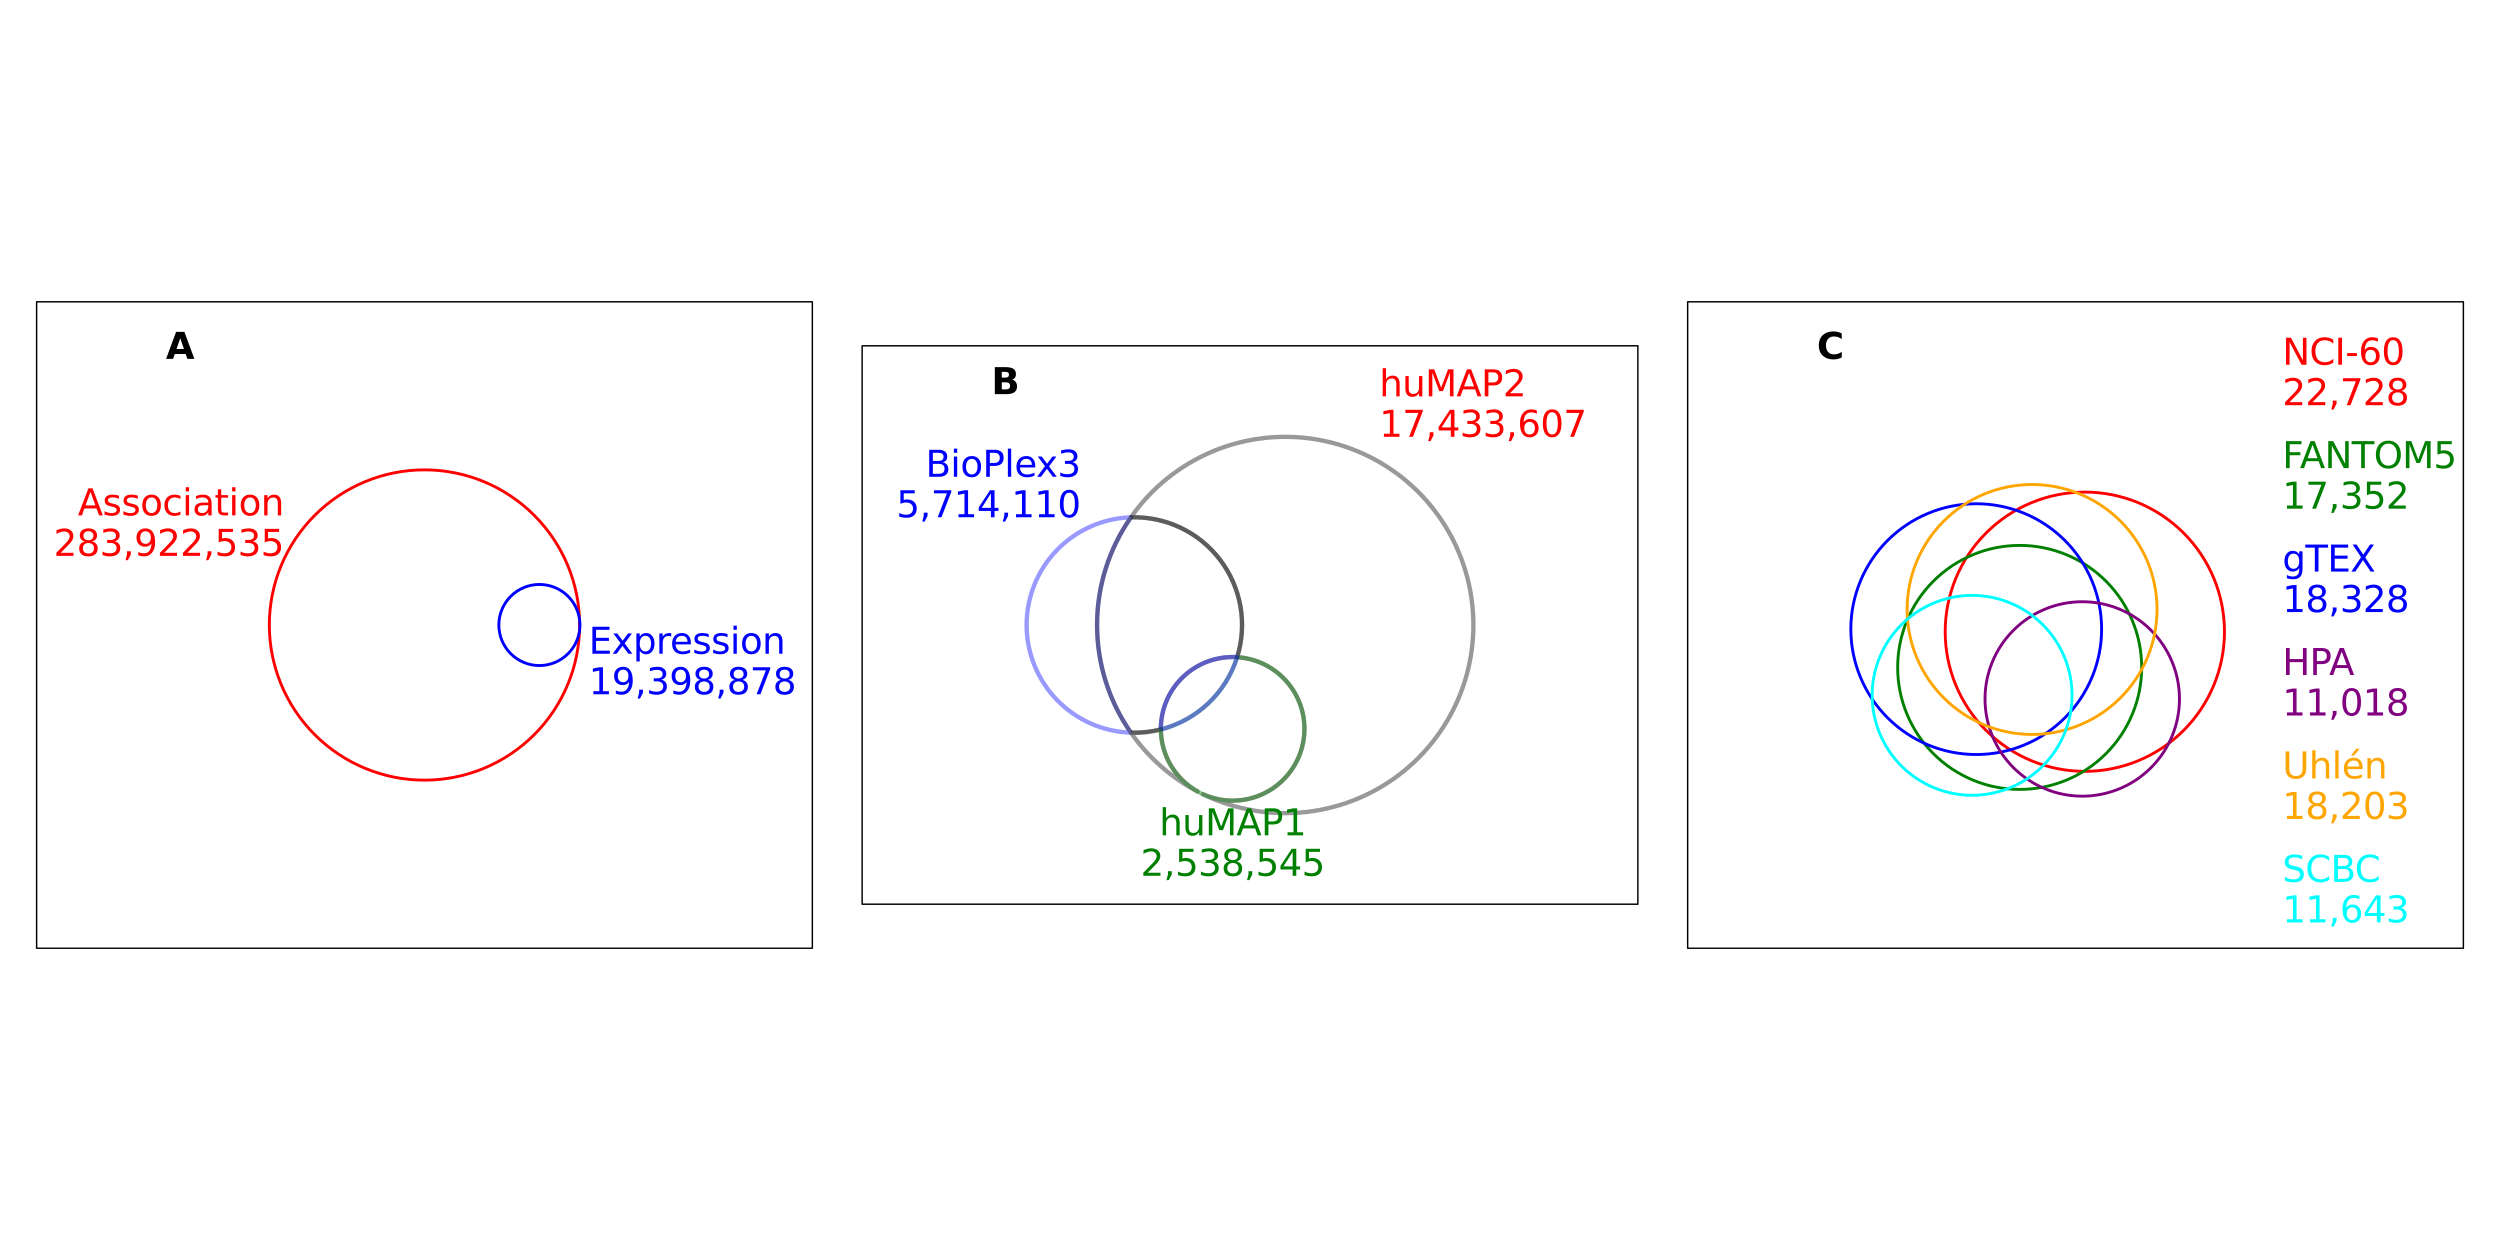 <?xml version="1.0" encoding="utf-8" standalone="no"?>
<!DOCTYPE svg PUBLIC "-//W3C//DTD SVG 1.1//EN"
  "http://www.w3.org/Graphics/SVG/1.1/DTD/svg11.dtd">
<svg xmlns:xlink="http://www.w3.org/1999/xlink" width="1728pt" height="864pt" viewBox="0 0 1728 864" xmlns="http://www.w3.org/2000/svg" version="1.1">
 <defs>
  <style type="text/css">*{stroke-linejoin: round; stroke-linecap: butt}</style>
 </defs>
 <g id="figure_1">
  <g id="patch_1">
   <path d="M 0 864 
L 1728 864 
L 1728 0 
L 0 0 
z
" style="fill: #ffffff"/>
  </g>
  <g id="axes_1">
   <g id="patch_2">
    <path d="M 293.4 539.238 
C 321.84 539.238 349.119 527.938 369.228 507.828 
C 389.338 487.719 400.638 460.44 400.638 432 
C 400.638 403.56 389.338 376.281 369.228 356.172 
C 349.119 336.062 321.84 324.762 293.4 324.762 
C 264.96 324.762 237.681 336.062 217.572 356.172 
C 197.462 376.281 186.162 403.56 186.162 432 
C 186.162 460.44 197.462 487.719 217.572 507.828 
C 237.681 527.938 264.96 539.238 293.4 539.238 
L 293.4 539.238 
z
" clip-path="url(#p2fda852c69)" style="fill: none; stroke: #ff0000; stroke-width: 2; stroke-linejoin: miter"/>
   </g>
   <g id="patch_3">
    <path d="M 372.839 460.031 
C 380.273 460.031 387.404 457.077 392.66 451.821 
C 397.917 446.564 400.87 439.434 400.87 432 
C 400.87 424.566 397.917 417.436 392.66 412.179 
C 387.404 406.923 380.273 403.969 372.839 403.969 
C 365.406 403.969 358.275 406.923 353.019 412.179 
C 347.762 417.436 344.809 424.566 344.809 432 
C 344.809 439.434 347.762 446.564 353.019 451.821 
C 358.275 457.077 365.406 460.031 372.839 460.031 
L 372.839 460.031 
z
" clip-path="url(#p2fda852c69)" style="fill: none; stroke: #0000ff; stroke-width: 2; stroke-linejoin: miter"/>
   </g>
   <g id="patch_4">
    <path d="M 25.306 655.412 
L 561.494 655.412 
L 561.494 208.588 
L 25.306 208.588 
L 25.306 655.412 
z
" style="fill: none; stroke: #000000; stroke-linejoin: miter"/>
   </g>
   <g id="text_1">
    <!-- Association -->
    <g style="fill: #ff0000" transform="translate(53.78 356.222) scale(0.25 -0.25)">
     <defs>
      <path id="DejaVuSans-41" d="M 2188 4044 
L 1331 1722 
L 3047 1722 
L 2188 4044 
z
M 1831 4666 
L 2547 4666 
L 4325 0 
L 3669 0 
L 3244 1197 
L 1141 1197 
L 716 0 
L 50 0 
L 1831 4666 
z
" transform="scale(0.016)"/>
      <path id="DejaVuSans-73" d="M 2834 3397 
L 2834 2853 
Q 2591 2978 2328 3040 
Q 2066 3103 1784 3103 
Q 1356 3103 1142 2972 
Q 928 2841 928 2578 
Q 928 2378 1081 2264 
Q 1234 2150 1697 2047 
L 1894 2003 
Q 2506 1872 2764 1633 
Q 3022 1394 3022 966 
Q 3022 478 2636 193 
Q 2250 -91 1575 -91 
Q 1294 -91 989 -36 
Q 684 19 347 128 
L 347 722 
Q 666 556 975 473 
Q 1284 391 1588 391 
Q 1994 391 2212 530 
Q 2431 669 2431 922 
Q 2431 1156 2273 1281 
Q 2116 1406 1581 1522 
L 1381 1569 
Q 847 1681 609 1914 
Q 372 2147 372 2553 
Q 372 3047 722 3315 
Q 1072 3584 1716 3584 
Q 2034 3584 2315 3537 
Q 2597 3491 2834 3397 
z
" transform="scale(0.016)"/>
      <path id="DejaVuSans-6f" d="M 1959 3097 
Q 1497 3097 1228 2736 
Q 959 2375 959 1747 
Q 959 1119 1226 758 
Q 1494 397 1959 397 
Q 2419 397 2687 759 
Q 2956 1122 2956 1747 
Q 2956 2369 2687 2733 
Q 2419 3097 1959 3097 
z
M 1959 3584 
Q 2709 3584 3137 3096 
Q 3566 2609 3566 1747 
Q 3566 888 3137 398 
Q 2709 -91 1959 -91 
Q 1206 -91 779 398 
Q 353 888 353 1747 
Q 353 2609 779 3096 
Q 1206 3584 1959 3584 
z
" transform="scale(0.016)"/>
      <path id="DejaVuSans-63" d="M 3122 3366 
L 3122 2828 
Q 2878 2963 2633 3030 
Q 2388 3097 2138 3097 
Q 1578 3097 1268 2742 
Q 959 2388 959 1747 
Q 959 1106 1268 751 
Q 1578 397 2138 397 
Q 2388 397 2633 464 
Q 2878 531 3122 666 
L 3122 134 
Q 2881 22 2623 -34 
Q 2366 -91 2075 -91 
Q 1284 -91 818 406 
Q 353 903 353 1747 
Q 353 2603 823 3093 
Q 1294 3584 2113 3584 
Q 2378 3584 2631 3529 
Q 2884 3475 3122 3366 
z
" transform="scale(0.016)"/>
      <path id="DejaVuSans-69" d="M 603 3500 
L 1178 3500 
L 1178 0 
L 603 0 
L 603 3500 
z
M 603 4863 
L 1178 4863 
L 1178 4134 
L 603 4134 
L 603 4863 
z
" transform="scale(0.016)"/>
      <path id="DejaVuSans-61" d="M 2194 1759 
Q 1497 1759 1228 1600 
Q 959 1441 959 1056 
Q 959 750 1161 570 
Q 1363 391 1709 391 
Q 2188 391 2477 730 
Q 2766 1069 2766 1631 
L 2766 1759 
L 2194 1759 
z
M 3341 1997 
L 3341 0 
L 2766 0 
L 2766 531 
Q 2569 213 2275 61 
Q 1981 -91 1556 -91 
Q 1019 -91 701 211 
Q 384 513 384 1019 
Q 384 1609 779 1909 
Q 1175 2209 1959 2209 
L 2766 2209 
L 2766 2266 
Q 2766 2663 2505 2880 
Q 2244 3097 1772 3097 
Q 1472 3097 1187 3025 
Q 903 2953 641 2809 
L 641 3341 
Q 956 3463 1253 3523 
Q 1550 3584 1831 3584 
Q 2591 3584 2966 3190 
Q 3341 2797 3341 1997 
z
" transform="scale(0.016)"/>
      <path id="DejaVuSans-74" d="M 1172 4494 
L 1172 3500 
L 2356 3500 
L 2356 3053 
L 1172 3053 
L 1172 1153 
Q 1172 725 1289 603 
Q 1406 481 1766 481 
L 2356 481 
L 2356 0 
L 1766 0 
Q 1100 0 847 248 
Q 594 497 594 1153 
L 594 3053 
L 172 3053 
L 172 3500 
L 594 3500 
L 594 4494 
L 1172 4494 
z
" transform="scale(0.016)"/>
      <path id="DejaVuSans-6e" d="M 3513 2113 
L 3513 0 
L 2938 0 
L 2938 2094 
Q 2938 2591 2744 2837 
Q 2550 3084 2163 3084 
Q 1697 3084 1428 2787 
Q 1159 2491 1159 1978 
L 1159 0 
L 581 0 
L 581 3500 
L 1159 3500 
L 1159 2956 
Q 1366 3272 1645 3428 
Q 1925 3584 2291 3584 
Q 2894 3584 3203 3211 
Q 3513 2838 3513 2113 
z
" transform="scale(0.016)"/>
     </defs>
     <use xlink:href="#DejaVuSans-41"/>
     <use xlink:href="#DejaVuSans-73" x="68.408"/>
     <use xlink:href="#DejaVuSans-73" x="120.508"/>
     <use xlink:href="#DejaVuSans-6f" x="172.607"/>
     <use xlink:href="#DejaVuSans-63" x="233.789"/>
     <use xlink:href="#DejaVuSans-69" x="288.77"/>
     <use xlink:href="#DejaVuSans-61" x="316.553"/>
     <use xlink:href="#DejaVuSans-74" x="377.832"/>
     <use xlink:href="#DejaVuSans-69" x="417.041"/>
     <use xlink:href="#DejaVuSans-6f" x="444.824"/>
     <use xlink:href="#DejaVuSans-6e" x="506.006"/>
    </g>
    <!-- 283,922,535 -->
    <g style="fill: #ff0000" transform="translate(37.077 384.216) scale(0.25 -0.25)">
     <defs>
      <path id="DejaVuSans-32" d="M 1228 531 
L 3431 531 
L 3431 0 
L 469 0 
L 469 531 
Q 828 903 1448 1529 
Q 2069 2156 2228 2338 
Q 2531 2678 2651 2914 
Q 2772 3150 2772 3378 
Q 2772 3750 2511 3984 
Q 2250 4219 1831 4219 
Q 1534 4219 1204 4116 
Q 875 4013 500 3803 
L 500 4441 
Q 881 4594 1212 4672 
Q 1544 4750 1819 4750 
Q 2544 4750 2975 4387 
Q 3406 4025 3406 3419 
Q 3406 3131 3298 2873 
Q 3191 2616 2906 2266 
Q 2828 2175 2409 1742 
Q 1991 1309 1228 531 
z
" transform="scale(0.016)"/>
      <path id="DejaVuSans-38" d="M 2034 2216 
Q 1584 2216 1326 1975 
Q 1069 1734 1069 1313 
Q 1069 891 1326 650 
Q 1584 409 2034 409 
Q 2484 409 2743 651 
Q 3003 894 3003 1313 
Q 3003 1734 2745 1975 
Q 2488 2216 2034 2216 
z
M 1403 2484 
Q 997 2584 770 2862 
Q 544 3141 544 3541 
Q 544 4100 942 4425 
Q 1341 4750 2034 4750 
Q 2731 4750 3128 4425 
Q 3525 4100 3525 3541 
Q 3525 3141 3298 2862 
Q 3072 2584 2669 2484 
Q 3125 2378 3379 2068 
Q 3634 1759 3634 1313 
Q 3634 634 3220 271 
Q 2806 -91 2034 -91 
Q 1263 -91 848 271 
Q 434 634 434 1313 
Q 434 1759 690 2068 
Q 947 2378 1403 2484 
z
M 1172 3481 
Q 1172 3119 1398 2916 
Q 1625 2713 2034 2713 
Q 2441 2713 2670 2916 
Q 2900 3119 2900 3481 
Q 2900 3844 2670 4047 
Q 2441 4250 2034 4250 
Q 1625 4250 1398 4047 
Q 1172 3844 1172 3481 
z
" transform="scale(0.016)"/>
      <path id="DejaVuSans-33" d="M 2597 2516 
Q 3050 2419 3304 2112 
Q 3559 1806 3559 1356 
Q 3559 666 3084 287 
Q 2609 -91 1734 -91 
Q 1441 -91 1130 -33 
Q 819 25 488 141 
L 488 750 
Q 750 597 1062 519 
Q 1375 441 1716 441 
Q 2309 441 2620 675 
Q 2931 909 2931 1356 
Q 2931 1769 2642 2001 
Q 2353 2234 1838 2234 
L 1294 2234 
L 1294 2753 
L 1863 2753 
Q 2328 2753 2575 2939 
Q 2822 3125 2822 3475 
Q 2822 3834 2567 4026 
Q 2313 4219 1838 4219 
Q 1578 4219 1281 4162 
Q 984 4106 628 3988 
L 628 4550 
Q 988 4650 1302 4700 
Q 1616 4750 1894 4750 
Q 2613 4750 3031 4423 
Q 3450 4097 3450 3541 
Q 3450 3153 3228 2886 
Q 3006 2619 2597 2516 
z
" transform="scale(0.016)"/>
      <path id="DejaVuSans-2c" d="M 750 794 
L 1409 794 
L 1409 256 
L 897 -744 
L 494 -744 
L 750 256 
L 750 794 
z
" transform="scale(0.016)"/>
      <path id="DejaVuSans-39" d="M 703 97 
L 703 672 
Q 941 559 1184 500 
Q 1428 441 1663 441 
Q 2288 441 2617 861 
Q 2947 1281 2994 2138 
Q 2813 1869 2534 1725 
Q 2256 1581 1919 1581 
Q 1219 1581 811 2004 
Q 403 2428 403 3163 
Q 403 3881 828 4315 
Q 1253 4750 1959 4750 
Q 2769 4750 3195 4129 
Q 3622 3509 3622 2328 
Q 3622 1225 3098 567 
Q 2575 -91 1691 -91 
Q 1453 -91 1209 -44 
Q 966 3 703 97 
z
M 1959 2075 
Q 2384 2075 2632 2365 
Q 2881 2656 2881 3163 
Q 2881 3666 2632 3958 
Q 2384 4250 1959 4250 
Q 1534 4250 1286 3958 
Q 1038 3666 1038 3163 
Q 1038 2656 1286 2365 
Q 1534 2075 1959 2075 
z
" transform="scale(0.016)"/>
      <path id="DejaVuSans-35" d="M 691 4666 
L 3169 4666 
L 3169 4134 
L 1269 4134 
L 1269 2991 
Q 1406 3038 1543 3061 
Q 1681 3084 1819 3084 
Q 2600 3084 3056 2656 
Q 3513 2228 3513 1497 
Q 3513 744 3044 326 
Q 2575 -91 1722 -91 
Q 1428 -91 1123 -41 
Q 819 9 494 109 
L 494 744 
Q 775 591 1075 516 
Q 1375 441 1709 441 
Q 2250 441 2565 725 
Q 2881 1009 2881 1497 
Q 2881 1984 2565 2268 
Q 2250 2553 1709 2553 
Q 1456 2553 1204 2497 
Q 953 2441 691 2322 
L 691 4666 
z
" transform="scale(0.016)"/>
     </defs>
     <use xlink:href="#DejaVuSans-32"/>
     <use xlink:href="#DejaVuSans-38" x="63.623"/>
     <use xlink:href="#DejaVuSans-33" x="127.246"/>
     <use xlink:href="#DejaVuSans-2c" x="190.869"/>
     <use xlink:href="#DejaVuSans-39" x="222.656"/>
     <use xlink:href="#DejaVuSans-32" x="286.279"/>
     <use xlink:href="#DejaVuSans-32" x="349.902"/>
     <use xlink:href="#DejaVuSans-2c" x="413.525"/>
     <use xlink:href="#DejaVuSans-35" x="445.312"/>
     <use xlink:href="#DejaVuSans-33" x="508.936"/>
     <use xlink:href="#DejaVuSans-35" x="572.559"/>
    </g>
   </g>
   <g id="text_2">
    <!-- Expression -->
    <g style="fill: #0000ff" transform="translate(406.958 451.871) scale(0.25 -0.25)">
     <defs>
      <path id="DejaVuSans-45" d="M 628 4666 
L 3578 4666 
L 3578 4134 
L 1259 4134 
L 1259 2753 
L 3481 2753 
L 3481 2222 
L 1259 2222 
L 1259 531 
L 3634 531 
L 3634 0 
L 628 0 
L 628 4666 
z
" transform="scale(0.016)"/>
      <path id="DejaVuSans-78" d="M 3513 3500 
L 2247 1797 
L 3578 0 
L 2900 0 
L 1881 1375 
L 863 0 
L 184 0 
L 1544 1831 
L 300 3500 
L 978 3500 
L 1906 2253 
L 2834 3500 
L 3513 3500 
z
" transform="scale(0.016)"/>
      <path id="DejaVuSans-70" d="M 1159 525 
L 1159 -1331 
L 581 -1331 
L 581 3500 
L 1159 3500 
L 1159 2969 
Q 1341 3281 1617 3432 
Q 1894 3584 2278 3584 
Q 2916 3584 3314 3078 
Q 3713 2572 3713 1747 
Q 3713 922 3314 415 
Q 2916 -91 2278 -91 
Q 1894 -91 1617 61 
Q 1341 213 1159 525 
z
M 3116 1747 
Q 3116 2381 2855 2742 
Q 2594 3103 2138 3103 
Q 1681 3103 1420 2742 
Q 1159 2381 1159 1747 
Q 1159 1113 1420 752 
Q 1681 391 2138 391 
Q 2594 391 2855 752 
Q 3116 1113 3116 1747 
z
" transform="scale(0.016)"/>
      <path id="DejaVuSans-72" d="M 2631 2963 
Q 2534 3019 2420 3045 
Q 2306 3072 2169 3072 
Q 1681 3072 1420 2755 
Q 1159 2438 1159 1844 
L 1159 0 
L 581 0 
L 581 3500 
L 1159 3500 
L 1159 2956 
Q 1341 3275 1631 3429 
Q 1922 3584 2338 3584 
Q 2397 3584 2469 3576 
Q 2541 3569 2628 3553 
L 2631 2963 
z
" transform="scale(0.016)"/>
      <path id="DejaVuSans-65" d="M 3597 1894 
L 3597 1613 
L 953 1613 
Q 991 1019 1311 708 
Q 1631 397 2203 397 
Q 2534 397 2845 478 
Q 3156 559 3463 722 
L 3463 178 
Q 3153 47 2828 -22 
Q 2503 -91 2169 -91 
Q 1331 -91 842 396 
Q 353 884 353 1716 
Q 353 2575 817 3079 
Q 1281 3584 2069 3584 
Q 2775 3584 3186 3129 
Q 3597 2675 3597 1894 
z
M 3022 2063 
Q 3016 2534 2758 2815 
Q 2500 3097 2075 3097 
Q 1594 3097 1305 2825 
Q 1016 2553 972 2059 
L 3022 2063 
z
" transform="scale(0.016)"/>
     </defs>
     <use xlink:href="#DejaVuSans-45"/>
     <use xlink:href="#DejaVuSans-78" x="63.184"/>
     <use xlink:href="#DejaVuSans-70" x="122.363"/>
     <use xlink:href="#DejaVuSans-72" x="185.84"/>
     <use xlink:href="#DejaVuSans-65" x="224.703"/>
     <use xlink:href="#DejaVuSans-73" x="286.227"/>
     <use xlink:href="#DejaVuSans-73" x="338.326"/>
     <use xlink:href="#DejaVuSans-69" x="390.426"/>
     <use xlink:href="#DejaVuSans-6f" x="418.209"/>
     <use xlink:href="#DejaVuSans-6e" x="479.391"/>
    </g>
    <!-- 19,398,878 -->
    <g style="fill: #0000ff" transform="translate(406.958 479.866) scale(0.25 -0.25)">
     <defs>
      <path id="DejaVuSans-31" d="M 794 531 
L 1825 531 
L 1825 4091 
L 703 3866 
L 703 4441 
L 1819 4666 
L 2450 4666 
L 2450 531 
L 3481 531 
L 3481 0 
L 794 0 
L 794 531 
z
" transform="scale(0.016)"/>
      <path id="DejaVuSans-37" d="M 525 4666 
L 3525 4666 
L 3525 4397 
L 1831 0 
L 1172 0 
L 2766 4134 
L 525 4134 
L 525 4666 
z
" transform="scale(0.016)"/>
     </defs>
     <use xlink:href="#DejaVuSans-31"/>
     <use xlink:href="#DejaVuSans-39" x="63.623"/>
     <use xlink:href="#DejaVuSans-2c" x="127.246"/>
     <use xlink:href="#DejaVuSans-33" x="159.033"/>
     <use xlink:href="#DejaVuSans-39" x="222.656"/>
     <use xlink:href="#DejaVuSans-38" x="286.279"/>
     <use xlink:href="#DejaVuSans-2c" x="349.902"/>
     <use xlink:href="#DejaVuSans-38" x="381.689"/>
     <use xlink:href="#DejaVuSans-37" x="445.312"/>
     <use xlink:href="#DejaVuSans-38" x="508.936"/>
    </g>
   </g>
   <g id="text_3">
    <!-- A -->
    <g transform="translate(114.671 248.071) scale(0.25 -0.25)">
     <defs>
      <path id="DejaVuSans-Bold-41" d="M 3419 850 
L 1538 850 
L 1241 0 
L 31 0 
L 1759 4666 
L 3194 4666 
L 4922 0 
L 3713 0 
L 3419 850 
z
M 1838 1716 
L 3116 1716 
L 2478 3572 
L 1838 1716 
z
" transform="scale(0.016)"/>
     </defs>
     <use xlink:href="#DejaVuSans-Bold-41"/>
    </g>
   </g>
  </g>
  <g id="axes_2">
   <g id="patch_5">
    <path d="M 781.689 506.423 
C 766.46 484.597 758.291 458.614 758.291 432 
C 758.291 405.386 766.46 379.403 781.689 357.577 
C 762.366 358.189 744.021 366.304 730.569 380.189 
C 717.117 394.075 709.588 412.667 709.588 432 
C 709.588 451.333 717.117 469.925 730.569 483.811 
C 744.021 497.696 762.366 505.811 781.689 506.423 
" clip-path="url(#p80060713fc)" style="fill: none; opacity: 0.4; stroke: #0000ff; stroke-width: 3; stroke-linejoin: miter"/>
   </g>
   <g id="patch_6">
    <path d="M 781.689 357.577 
C 793.564 357.2 805.359 359.672 816.085 364.784 
C 826.81 369.896 836.158 377.501 843.345 386.963 
C 850.531 396.425 855.35 407.47 857.396 419.174 
C 859.443 430.878 858.658 442.904 855.109 454.243 
C 862.378 454.699 869.458 456.749 875.846 460.248 
C 882.233 463.747 887.773 468.609 892.07 474.489 
C 896.368 480.369 899.319 487.124 900.714 494.272 
C 902.108 501.42 901.912 508.788 900.14 515.853 
C 898.368 522.917 895.062 529.505 890.458 535.148 
C 885.854 540.791 880.064 545.353 873.5 548.508 
C 866.936 551.662 859.757 553.334 852.474 553.403 
C 845.191 553.472 837.982 551.938 831.359 548.908 
C 853.705 559.802 878.712 564.064 903.405 561.186 
C 928.098 558.309 951.455 548.412 970.698 532.672 
C 989.94 516.933 1004.272 496.001 1011.988 472.369 
C 1019.705 448.737 1020.486 423.381 1014.239 399.319 
C 1007.993 375.257 994.976 353.483 976.739 336.589 
C 958.503 319.694 935.799 308.377 911.33 303.985 
C 886.861 299.593 861.639 302.307 838.665 311.804 
C 815.691 321.302 795.914 337.189 781.689 357.577 
M 781.689 506.423 
C 787.62 514.924 794.546 522.685 802.32 529.542 
C 810.094 536.398 818.66 542.301 827.835 547.124 
C 820.174 542.853 813.781 536.627 809.309 529.082 
C 804.837 521.538 802.443 512.941 802.374 504.17 
C 799 505.027 795.57 505.646 792.11 506.023 
C 788.65 506.4 785.168 506.533 781.689 506.423 
" clip-path="url(#p80060713fc)" style="fill: none; opacity: 0.4; stroke: #000000; stroke-width: 3; stroke-linejoin: miter"/>
   </g>
   <g id="patch_7">
    <path d="M 781.689 506.423 
C 785.168 506.533 788.65 506.4 792.11 506.023 
C 795.57 505.646 799 505.027 802.374 504.17 
C 802.319 497.358 803.668 490.607 806.336 484.339 
C 809.004 478.071 812.934 472.419 817.881 467.735 
C 822.828 463.052 828.687 459.436 835.091 457.115 
C 841.496 454.794 848.31 453.816 855.109 454.243 
C 858.658 442.904 859.443 430.878 857.396 419.174 
C 855.35 407.47 850.531 396.425 843.345 386.963 
C 836.158 377.501 826.81 369.896 816.085 364.784 
C 805.359 359.672 793.564 357.2 781.689 357.577 
C 766.46 379.403 758.291 405.386 758.291 432 
C 758.291 458.614 766.46 484.597 781.689 506.423 
" clip-path="url(#p80060713fc)" style="fill: none; opacity: 0.4; stroke: #000000; stroke-width: 3; stroke-linejoin: miter"/>
   </g>
   <g id="patch_8">
    <path d="M 855.109 454.243 
C 851.312 466.374 844.471 477.332 835.241 486.071 
C 826.01 494.811 814.694 501.042 802.374 504.17 
C 802.443 512.941 804.837 521.538 809.309 529.082 
C 813.781 536.627 820.174 542.853 827.835 547.124 
C 828.418 547.43 829.003 547.732 829.59 548.03 
C 830.177 548.327 830.767 548.62 831.359 548.908 
C 837.982 551.938 845.191 553.472 852.474 553.403 
C 859.757 553.334 866.936 551.662 873.5 548.508 
C 880.064 545.353 885.854 540.791 890.458 535.148 
C 895.062 529.505 898.368 522.917 900.14 515.853 
C 901.912 508.788 902.108 501.42 900.714 494.272 
C 899.319 487.124 896.368 480.369 892.07 474.489 
C 887.773 468.609 882.233 463.747 875.846 460.248 
C 869.458 456.749 862.378 454.699 855.109 454.243 
" clip-path="url(#p80060713fc)" style="fill: none; opacity: 0.4; stroke: #008000; stroke-width: 3; stroke-linejoin: miter"/>
   </g>
   <g id="patch_9">
    <path d="M 802.374 504.17 
C 814.694 501.042 826.01 494.811 835.241 486.071 
C 844.471 477.332 851.312 466.374 855.109 454.243 
C 848.31 453.816 841.496 454.794 835.091 457.115 
C 828.687 459.436 822.828 463.052 817.881 467.735 
C 812.934 472.419 809.004 478.071 806.336 484.339 
C 803.668 490.607 802.319 497.358 802.374 504.17 
" clip-path="url(#p80060713fc)" style="fill: none; opacity: 0.4; stroke: #0000ff; stroke-width: 3; stroke-linejoin: miter"/>
   </g>
   <g id="patch_10">
    <path d="M 595.906 624.972 
L 1132.094 624.972 
L 1132.094 239.028 
L 595.906 239.028 
L 595.906 624.972 
z
" style="fill: none; stroke: #000000; stroke-linejoin: miter"/>
   </g>
   <g id="text_4">
    <!-- BioPlex3 -->
    <g style="fill: #0000ff" transform="translate(639.756 329.545) scale(0.25 -0.25)">
     <defs>
      <path id="DejaVuSans-42" d="M 1259 2228 
L 1259 519 
L 2272 519 
Q 2781 519 3026 730 
Q 3272 941 3272 1375 
Q 3272 1813 3026 2020 
Q 2781 2228 2272 2228 
L 1259 2228 
z
M 1259 4147 
L 1259 2741 
L 2194 2741 
Q 2656 2741 2882 2914 
Q 3109 3088 3109 3444 
Q 3109 3797 2882 3972 
Q 2656 4147 2194 4147 
L 1259 4147 
z
M 628 4666 
L 2241 4666 
Q 2963 4666 3353 4366 
Q 3744 4066 3744 3513 
Q 3744 3084 3544 2831 
Q 3344 2578 2956 2516 
Q 3422 2416 3680 2098 
Q 3938 1781 3938 1306 
Q 3938 681 3513 340 
Q 3088 0 2303 0 
L 628 0 
L 628 4666 
z
" transform="scale(0.016)"/>
      <path id="DejaVuSans-50" d="M 1259 4147 
L 1259 2394 
L 2053 2394 
Q 2494 2394 2734 2622 
Q 2975 2850 2975 3272 
Q 2975 3691 2734 3919 
Q 2494 4147 2053 4147 
L 1259 4147 
z
M 628 4666 
L 2053 4666 
Q 2838 4666 3239 4311 
Q 3641 3956 3641 3272 
Q 3641 2581 3239 2228 
Q 2838 1875 2053 1875 
L 1259 1875 
L 1259 0 
L 628 0 
L 628 4666 
z
" transform="scale(0.016)"/>
      <path id="DejaVuSans-6c" d="M 603 4863 
L 1178 4863 
L 1178 0 
L 603 0 
L 603 4863 
z
" transform="scale(0.016)"/>
     </defs>
     <use xlink:href="#DejaVuSans-42"/>
     <use xlink:href="#DejaVuSans-69" x="68.604"/>
     <use xlink:href="#DejaVuSans-6f" x="96.387"/>
     <use xlink:href="#DejaVuSans-50" x="157.568"/>
     <use xlink:href="#DejaVuSans-6c" x="217.871"/>
     <use xlink:href="#DejaVuSans-65" x="245.654"/>
     <use xlink:href="#DejaVuSans-78" x="305.428"/>
     <use xlink:href="#DejaVuSans-33" x="364.607"/>
    </g>
    <!-- 5,714,110 -->
    <g style="fill: #0000ff" transform="translate(619.584 357.539) scale(0.25 -0.25)">
     <defs>
      <path id="DejaVuSans-34" d="M 2419 4116 
L 825 1625 
L 2419 1625 
L 2419 4116 
z
M 2253 4666 
L 3047 4666 
L 3047 1625 
L 3713 1625 
L 3713 1100 
L 3047 1100 
L 3047 0 
L 2419 0 
L 2419 1100 
L 313 1100 
L 313 1709 
L 2253 4666 
z
" transform="scale(0.016)"/>
      <path id="DejaVuSans-30" d="M 2034 4250 
Q 1547 4250 1301 3770 
Q 1056 3291 1056 2328 
Q 1056 1369 1301 889 
Q 1547 409 2034 409 
Q 2525 409 2770 889 
Q 3016 1369 3016 2328 
Q 3016 3291 2770 3770 
Q 2525 4250 2034 4250 
z
M 2034 4750 
Q 2819 4750 3233 4129 
Q 3647 3509 3647 2328 
Q 3647 1150 3233 529 
Q 2819 -91 2034 -91 
Q 1250 -91 836 529 
Q 422 1150 422 2328 
Q 422 3509 836 4129 
Q 1250 4750 2034 4750 
z
" transform="scale(0.016)"/>
     </defs>
     <use xlink:href="#DejaVuSans-35"/>
     <use xlink:href="#DejaVuSans-2c" x="63.623"/>
     <use xlink:href="#DejaVuSans-37" x="95.41"/>
     <use xlink:href="#DejaVuSans-31" x="159.033"/>
     <use xlink:href="#DejaVuSans-34" x="222.656"/>
     <use xlink:href="#DejaVuSans-2c" x="286.279"/>
     <use xlink:href="#DejaVuSans-31" x="318.066"/>
     <use xlink:href="#DejaVuSans-31" x="381.689"/>
     <use xlink:href="#DejaVuSans-30" x="445.312"/>
    </g>
   </g>
   <g id="text_5">
    <!-- huMAP2 -->
    <g style="fill: #ff0000" transform="translate(953.382 273.945) scale(0.25 -0.25)">
     <defs>
      <path id="DejaVuSans-68" d="M 3513 2113 
L 3513 0 
L 2938 0 
L 2938 2094 
Q 2938 2591 2744 2837 
Q 2550 3084 2163 3084 
Q 1697 3084 1428 2787 
Q 1159 2491 1159 1978 
L 1159 0 
L 581 0 
L 581 4863 
L 1159 4863 
L 1159 2956 
Q 1366 3272 1645 3428 
Q 1925 3584 2291 3584 
Q 2894 3584 3203 3211 
Q 3513 2838 3513 2113 
z
" transform="scale(0.016)"/>
      <path id="DejaVuSans-75" d="M 544 1381 
L 544 3500 
L 1119 3500 
L 1119 1403 
Q 1119 906 1312 657 
Q 1506 409 1894 409 
Q 2359 409 2629 706 
Q 2900 1003 2900 1516 
L 2900 3500 
L 3475 3500 
L 3475 0 
L 2900 0 
L 2900 538 
Q 2691 219 2414 64 
Q 2138 -91 1772 -91 
Q 1169 -91 856 284 
Q 544 659 544 1381 
z
M 1991 3584 
L 1991 3584 
z
" transform="scale(0.016)"/>
      <path id="DejaVuSans-4d" d="M 628 4666 
L 1569 4666 
L 2759 1491 
L 3956 4666 
L 4897 4666 
L 4897 0 
L 4281 0 
L 4281 4097 
L 3078 897 
L 2444 897 
L 1241 4097 
L 1241 0 
L 628 0 
L 628 4666 
z
" transform="scale(0.016)"/>
     </defs>
     <use xlink:href="#DejaVuSans-68"/>
     <use xlink:href="#DejaVuSans-75" x="63.379"/>
     <use xlink:href="#DejaVuSans-4d" x="126.758"/>
     <use xlink:href="#DejaVuSans-41" x="213.037"/>
     <use xlink:href="#DejaVuSans-50" x="281.445"/>
     <use xlink:href="#DejaVuSans-32" x="341.748"/>
    </g>
    <!-- 17,433,607 -->
    <g style="fill: #ff0000" transform="translate(953.382 301.939) scale(0.25 -0.25)">
     <defs>
      <path id="DejaVuSans-36" d="M 2113 2584 
Q 1688 2584 1439 2293 
Q 1191 2003 1191 1497 
Q 1191 994 1439 701 
Q 1688 409 2113 409 
Q 2538 409 2786 701 
Q 3034 994 3034 1497 
Q 3034 2003 2786 2293 
Q 2538 2584 2113 2584 
z
M 3366 4563 
L 3366 3988 
Q 3128 4100 2886 4159 
Q 2644 4219 2406 4219 
Q 1781 4219 1451 3797 
Q 1122 3375 1075 2522 
Q 1259 2794 1537 2939 
Q 1816 3084 2150 3084 
Q 2853 3084 3261 2657 
Q 3669 2231 3669 1497 
Q 3669 778 3244 343 
Q 2819 -91 2113 -91 
Q 1303 -91 875 529 
Q 447 1150 447 2328 
Q 447 3434 972 4092 
Q 1497 4750 2381 4750 
Q 2619 4750 2861 4703 
Q 3103 4656 3366 4563 
z
" transform="scale(0.016)"/>
     </defs>
     <use xlink:href="#DejaVuSans-31"/>
     <use xlink:href="#DejaVuSans-37" x="63.623"/>
     <use xlink:href="#DejaVuSans-2c" x="127.246"/>
     <use xlink:href="#DejaVuSans-34" x="159.033"/>
     <use xlink:href="#DejaVuSans-33" x="222.656"/>
     <use xlink:href="#DejaVuSans-33" x="286.279"/>
     <use xlink:href="#DejaVuSans-2c" x="349.902"/>
     <use xlink:href="#DejaVuSans-36" x="381.689"/>
     <use xlink:href="#DejaVuSans-30" x="445.312"/>
     <use xlink:href="#DejaVuSans-37" x="508.936"/>
    </g>
   </g>
   <g id="text_6">
    <!-- huMAP1 -->
    <g style="fill: #008000" transform="translate(801.332 577.364) scale(0.25 -0.25)">
     <use xlink:href="#DejaVuSans-68"/>
     <use xlink:href="#DejaVuSans-75" x="63.379"/>
     <use xlink:href="#DejaVuSans-4d" x="126.758"/>
     <use xlink:href="#DejaVuSans-41" x="213.037"/>
     <use xlink:href="#DejaVuSans-50" x="281.445"/>
     <use xlink:href="#DejaVuSans-31" x="341.748"/>
    </g>
    <!-- 2,538,545 -->
    <g style="fill: #008000" transform="translate(788.385 605.359) scale(0.25 -0.25)">
     <use xlink:href="#DejaVuSans-32"/>
     <use xlink:href="#DejaVuSans-2c" x="63.623"/>
     <use xlink:href="#DejaVuSans-35" x="95.41"/>
     <use xlink:href="#DejaVuSans-33" x="159.033"/>
     <use xlink:href="#DejaVuSans-38" x="222.656"/>
     <use xlink:href="#DejaVuSans-2c" x="286.279"/>
     <use xlink:href="#DejaVuSans-35" x="318.066"/>
     <use xlink:href="#DejaVuSans-34" x="381.689"/>
     <use xlink:href="#DejaVuSans-35" x="445.312"/>
    </g>
   </g>
   <g id="text_7">
    <!-- B -->
    <g transform="translate(685.271 272.423) scale(0.25 -0.25)">
     <defs>
      <path id="DejaVuSans-Bold-42" d="M 2456 2859 
Q 2741 2859 2887 2984 
Q 3034 3109 3034 3353 
Q 3034 3594 2887 3720 
Q 2741 3847 2456 3847 
L 1791 3847 
L 1791 2859 
L 2456 2859 
z
M 2497 819 
Q 2859 819 3042 972 
Q 3225 1125 3225 1434 
Q 3225 1738 3044 1889 
Q 2863 2041 2497 2041 
L 1791 2041 
L 1791 819 
L 2497 819 
z
M 3616 2497 
Q 4003 2384 4215 2081 
Q 4428 1778 4428 1338 
Q 4428 663 3972 331 
Q 3516 0 2584 0 
L 588 0 
L 588 4666 
L 2394 4666 
Q 3366 4666 3802 4372 
Q 4238 4078 4238 3431 
Q 4238 3091 4078 2852 
Q 3919 2613 3616 2497 
z
" transform="scale(0.016)"/>
     </defs>
     <use xlink:href="#DejaVuSans-Bold-42"/>
    </g>
   </g>
  </g>
  <g id="axes_3">
   <g id="patch_11">
    <path d="M 1441.034 533.161 
C 1466.63 533.161 1491.181 522.992 1509.28 504.893 
C 1527.379 486.794 1537.548 462.243 1537.548 436.647 
C 1537.548 411.051 1527.379 386.5 1509.28 368.401 
C 1491.181 350.302 1466.63 340.133 1441.034 340.133 
C 1415.438 340.133 1390.888 350.302 1372.789 368.401 
C 1354.69 386.5 1344.52 411.051 1344.52 436.647 
C 1344.52 462.243 1354.69 486.794 1372.789 504.893 
C 1390.888 522.992 1415.438 533.161 1441.034 533.161 
L 1441.034 533.161 
z
" clip-path="url(#p57f942ec93)" style="fill: none; stroke: #ff0000; stroke-width: 2; stroke-linejoin: miter"/>
   </g>
   <g id="patch_12">
    <path d="M 1395.994 545.642 
C 1418.359 545.642 1439.811 536.756 1455.625 520.942 
C 1471.439 505.128 1480.325 483.676 1480.325 461.312 
C 1480.325 438.947 1471.439 417.495 1455.625 401.681 
C 1439.811 385.867 1418.359 376.981 1395.994 376.981 
C 1373.63 376.981 1352.178 385.867 1336.364 401.681 
C 1320.55 417.495 1311.664 438.947 1311.664 461.312 
C 1311.664 483.676 1320.55 505.128 1336.364 520.942 
C 1352.178 536.756 1373.63 545.642 1395.994 545.642 
L 1395.994 545.642 
z
" clip-path="url(#p57f942ec93)" style="fill: none; stroke: #008000; stroke-width: 2; stroke-linejoin: miter"/>
   </g>
   <g id="patch_13">
    <path d="M 1365.968 521.529 
C 1388.953 521.529 1411 512.397 1427.253 496.144 
C 1443.505 479.891 1452.637 457.845 1452.637 434.86 
C 1452.637 411.875 1443.505 389.828 1427.253 373.575 
C 1411 357.322 1388.953 348.19 1365.968 348.19 
C 1342.983 348.19 1320.936 357.322 1304.683 373.575 
C 1288.43 389.828 1279.298 411.875 1279.298 434.86 
C 1279.298 457.845 1288.43 479.891 1304.683 496.144 
C 1320.936 512.397 1342.983 521.529 1365.968 521.529 
L 1365.968 521.529 
z
" clip-path="url(#p57f942ec93)" style="fill: none; stroke: #0000ff; stroke-width: 2; stroke-linejoin: miter"/>
   </g>
   <g id="patch_14">
    <path d="M 1439.247 550.315 
C 1457.068 550.315 1474.162 543.235 1486.764 530.633 
C 1499.365 518.032 1506.446 500.938 1506.446 483.117 
C 1506.446 465.295 1499.365 448.202 1486.764 435.6 
C 1474.162 422.998 1457.068 415.918 1439.247 415.918 
C 1421.426 415.918 1404.332 422.998 1391.73 435.6 
C 1379.129 448.202 1372.048 465.295 1372.048 483.117 
C 1372.048 500.938 1379.129 518.032 1391.73 530.633 
C 1404.332 543.235 1421.426 550.315 1439.247 550.315 
L 1439.247 550.315 
z
" clip-path="url(#p57f942ec93)" style="fill: none; stroke: #800080; stroke-width: 2; stroke-linejoin: miter"/>
   </g>
   <g id="patch_15">
    <path d="M 1404.573 507.65 
C 1427.48 507.65 1449.451 498.549 1465.649 482.352 
C 1481.846 466.154 1490.947 444.183 1490.947 421.276 
C 1490.947 398.37 1481.846 376.398 1465.649 360.201 
C 1449.451 344.004 1427.48 334.903 1404.573 334.903 
C 1381.667 334.903 1359.696 344.004 1343.498 360.201 
C 1327.301 376.398 1318.2 398.37 1318.2 421.276 
C 1318.2 444.183 1327.301 466.154 1343.498 482.352 
C 1359.696 498.549 1381.667 507.65 1404.573 507.65 
L 1404.573 507.65 
z
" clip-path="url(#p57f942ec93)" style="fill: none; stroke: #ffa500; stroke-width: 2; stroke-linejoin: miter"/>
   </g>
   <g id="patch_16">
    <path d="M 1363.108 549.693 
C 1381.428 549.693 1399 542.414 1411.954 529.46 
C 1424.908 516.506 1432.187 498.934 1432.187 480.614 
C 1432.187 462.295 1424.908 444.723 1411.954 431.769 
C 1399 418.815 1381.428 411.536 1363.108 411.536 
C 1344.788 411.536 1327.217 418.815 1314.263 431.769 
C 1301.308 444.723 1294.03 462.295 1294.03 480.614 
C 1294.03 498.934 1301.308 516.506 1314.263 529.46 
C 1327.217 542.414 1344.788 549.693 1363.108 549.693 
L 1363.108 549.693 
z
" clip-path="url(#p57f942ec93)" style="fill: none; stroke: #00ffff; stroke-width: 2; stroke-linejoin: miter"/>
   </g>
   <g id="patch_17">
    <path d="M 1166.506 655.412 
L 1702.694 655.412 
L 1702.694 208.588 
L 1166.506 208.588 
L 1166.506 655.412 
z
" style="fill: none; stroke: #000000; stroke-linejoin: miter"/>
   </g>
   <g id="text_8">
    <!-- NCI-60 -->
    <g style="fill: #ff0000" transform="translate(1577.584 252.085) scale(0.25 -0.25)">
     <defs>
      <path id="DejaVuSans-4e" d="M 628 4666 
L 1478 4666 
L 3547 763 
L 3547 4666 
L 4159 4666 
L 4159 0 
L 3309 0 
L 1241 3903 
L 1241 0 
L 628 0 
L 628 4666 
z
" transform="scale(0.016)"/>
      <path id="DejaVuSans-43" d="M 4122 4306 
L 4122 3641 
Q 3803 3938 3442 4084 
Q 3081 4231 2675 4231 
Q 1875 4231 1450 3742 
Q 1025 3253 1025 2328 
Q 1025 1406 1450 917 
Q 1875 428 2675 428 
Q 3081 428 3442 575 
Q 3803 722 4122 1019 
L 4122 359 
Q 3791 134 3420 21 
Q 3050 -91 2638 -91 
Q 1578 -91 968 557 
Q 359 1206 359 2328 
Q 359 3453 968 4101 
Q 1578 4750 2638 4750 
Q 3056 4750 3426 4639 
Q 3797 4528 4122 4306 
z
" transform="scale(0.016)"/>
      <path id="DejaVuSans-49" d="M 628 4666 
L 1259 4666 
L 1259 0 
L 628 0 
L 628 4666 
z
" transform="scale(0.016)"/>
      <path id="DejaVuSans-2d" d="M 313 2009 
L 1997 2009 
L 1997 1497 
L 313 1497 
L 313 2009 
z
" transform="scale(0.016)"/>
     </defs>
     <use xlink:href="#DejaVuSans-4e"/>
     <use xlink:href="#DejaVuSans-43" x="74.805"/>
     <use xlink:href="#DejaVuSans-49" x="144.629"/>
     <use xlink:href="#DejaVuSans-2d" x="174.121"/>
     <use xlink:href="#DejaVuSans-36" x="210.205"/>
     <use xlink:href="#DejaVuSans-30" x="273.828"/>
    </g>
    <!-- 22,728 -->
    <g style="fill: #ff0000" transform="translate(1577.584 280.08) scale(0.25 -0.25)">
     <use xlink:href="#DejaVuSans-32"/>
     <use xlink:href="#DejaVuSans-32" x="63.623"/>
     <use xlink:href="#DejaVuSans-2c" x="127.246"/>
     <use xlink:href="#DejaVuSans-37" x="159.033"/>
     <use xlink:href="#DejaVuSans-32" x="222.656"/>
     <use xlink:href="#DejaVuSans-38" x="286.279"/>
    </g>
   </g>
   <g id="text_9">
    <!-- FANTOM5 -->
    <g style="fill: #008000" transform="translate(1577.584 323.577) scale(0.25 -0.25)">
     <defs>
      <path id="DejaVuSans-46" d="M 628 4666 
L 3309 4666 
L 3309 4134 
L 1259 4134 
L 1259 2759 
L 3109 2759 
L 3109 2228 
L 1259 2228 
L 1259 0 
L 628 0 
L 628 4666 
z
" transform="scale(0.016)"/>
      <path id="DejaVuSans-54" d="M -19 4666 
L 3928 4666 
L 3928 4134 
L 2272 4134 
L 2272 0 
L 1638 0 
L 1638 4134 
L -19 4134 
L -19 4666 
z
" transform="scale(0.016)"/>
      <path id="DejaVuSans-4f" d="M 2522 4238 
Q 1834 4238 1429 3725 
Q 1025 3213 1025 2328 
Q 1025 1447 1429 934 
Q 1834 422 2522 422 
Q 3209 422 3611 934 
Q 4013 1447 4013 2328 
Q 4013 3213 3611 3725 
Q 3209 4238 2522 4238 
z
M 2522 4750 
Q 3503 4750 4090 4092 
Q 4678 3434 4678 2328 
Q 4678 1225 4090 567 
Q 3503 -91 2522 -91 
Q 1538 -91 948 565 
Q 359 1222 359 2328 
Q 359 3434 948 4092 
Q 1538 4750 2522 4750 
z
" transform="scale(0.016)"/>
     </defs>
     <use xlink:href="#DejaVuSans-46"/>
     <use xlink:href="#DejaVuSans-41" x="48.395"/>
     <use xlink:href="#DejaVuSans-4e" x="116.803"/>
     <use xlink:href="#DejaVuSans-54" x="191.607"/>
     <use xlink:href="#DejaVuSans-4f" x="252.691"/>
     <use xlink:href="#DejaVuSans-4d" x="331.402"/>
     <use xlink:href="#DejaVuSans-35" x="417.682"/>
    </g>
    <!-- 17,352 -->
    <g style="fill: #008000" transform="translate(1577.584 351.572) scale(0.25 -0.25)">
     <use xlink:href="#DejaVuSans-31"/>
     <use xlink:href="#DejaVuSans-37" x="63.623"/>
     <use xlink:href="#DejaVuSans-2c" x="127.246"/>
     <use xlink:href="#DejaVuSans-33" x="159.033"/>
     <use xlink:href="#DejaVuSans-35" x="222.656"/>
     <use xlink:href="#DejaVuSans-32" x="286.279"/>
    </g>
   </g>
   <g id="text_10">
    <!-- gTEX -->
    <g style="fill: #0000ff" transform="translate(1577.584 395.069) scale(0.25 -0.25)">
     <defs>
      <path id="DejaVuSans-67" d="M 2906 1791 
Q 2906 2416 2648 2759 
Q 2391 3103 1925 3103 
Q 1463 3103 1205 2759 
Q 947 2416 947 1791 
Q 947 1169 1205 825 
Q 1463 481 1925 481 
Q 2391 481 2648 825 
Q 2906 1169 2906 1791 
z
M 3481 434 
Q 3481 -459 3084 -895 
Q 2688 -1331 1869 -1331 
Q 1566 -1331 1297 -1286 
Q 1028 -1241 775 -1147 
L 775 -588 
Q 1028 -725 1275 -790 
Q 1522 -856 1778 -856 
Q 2344 -856 2625 -561 
Q 2906 -266 2906 331 
L 2906 616 
Q 2728 306 2450 153 
Q 2172 0 1784 0 
Q 1141 0 747 490 
Q 353 981 353 1791 
Q 353 2603 747 3093 
Q 1141 3584 1784 3584 
Q 2172 3584 2450 3431 
Q 2728 3278 2906 2969 
L 2906 3500 
L 3481 3500 
L 3481 434 
z
" transform="scale(0.016)"/>
      <path id="DejaVuSans-58" d="M 403 4666 
L 1081 4666 
L 2241 2931 
L 3406 4666 
L 4084 4666 
L 2584 2425 
L 4184 0 
L 3506 0 
L 2194 1984 
L 872 0 
L 191 0 
L 1856 2491 
L 403 4666 
z
" transform="scale(0.016)"/>
     </defs>
     <use xlink:href="#DejaVuSans-67"/>
     <use xlink:href="#DejaVuSans-54" x="63.477"/>
     <use xlink:href="#DejaVuSans-45" x="124.561"/>
     <use xlink:href="#DejaVuSans-58" x="187.744"/>
    </g>
    <!-- 18,328 -->
    <g style="fill: #0000ff" transform="translate(1577.584 423.064) scale(0.25 -0.25)">
     <use xlink:href="#DejaVuSans-31"/>
     <use xlink:href="#DejaVuSans-38" x="63.623"/>
     <use xlink:href="#DejaVuSans-2c" x="127.246"/>
     <use xlink:href="#DejaVuSans-33" x="159.033"/>
     <use xlink:href="#DejaVuSans-32" x="222.656"/>
     <use xlink:href="#DejaVuSans-38" x="286.279"/>
    </g>
   </g>
   <g id="text_11">
    <!-- HPA -->
    <g style="fill: #800080" transform="translate(1577.584 466.561) scale(0.25 -0.25)">
     <defs>
      <path id="DejaVuSans-48" d="M 628 4666 
L 1259 4666 
L 1259 2753 
L 3553 2753 
L 3553 4666 
L 4184 4666 
L 4184 0 
L 3553 0 
L 3553 2222 
L 1259 2222 
L 1259 0 
L 628 0 
L 628 4666 
z
" transform="scale(0.016)"/>
     </defs>
     <use xlink:href="#DejaVuSans-48"/>
     <use xlink:href="#DejaVuSans-50" x="75.195"/>
     <use xlink:href="#DejaVuSans-41" x="129.123"/>
    </g>
    <!-- 11,018 -->
    <g style="fill: #800080" transform="translate(1577.584 494.555) scale(0.25 -0.25)">
     <use xlink:href="#DejaVuSans-31"/>
     <use xlink:href="#DejaVuSans-31" x="63.623"/>
     <use xlink:href="#DejaVuSans-2c" x="127.246"/>
     <use xlink:href="#DejaVuSans-30" x="159.033"/>
     <use xlink:href="#DejaVuSans-31" x="222.656"/>
     <use xlink:href="#DejaVuSans-38" x="286.279"/>
    </g>
   </g>
   <g id="text_12">
    <!-- Uhlén -->
    <g style="fill: #ffa500" transform="translate(1577.584 538.053) scale(0.25 -0.25)">
     <defs>
      <path id="DejaVuSans-55" d="M 556 4666 
L 1191 4666 
L 1191 1831 
Q 1191 1081 1462 751 
Q 1734 422 2344 422 
Q 2950 422 3222 751 
Q 3494 1081 3494 1831 
L 3494 4666 
L 4128 4666 
L 4128 1753 
Q 4128 841 3676 375 
Q 3225 -91 2344 -91 
Q 1459 -91 1007 375 
Q 556 841 556 1753 
L 556 4666 
z
" transform="scale(0.016)"/>
      <path id="DejaVuSans-e9" d="M 3597 1894 
L 3597 1613 
L 953 1613 
Q 991 1019 1311 708 
Q 1631 397 2203 397 
Q 2534 397 2845 478 
Q 3156 559 3463 722 
L 3463 178 
Q 3153 47 2828 -22 
Q 2503 -91 2169 -91 
Q 1331 -91 842 396 
Q 353 884 353 1716 
Q 353 2575 817 3079 
Q 1281 3584 2069 3584 
Q 2775 3584 3186 3129 
Q 3597 2675 3597 1894 
z
M 3022 2063 
Q 3016 2534 2758 2815 
Q 2500 3097 2075 3097 
Q 1594 3097 1305 2825 
Q 1016 2553 972 2059 
L 3022 2063 
z
M 2466 5119 
L 3088 5119 
L 2070 3944 
L 1591 3944 
L 2466 5119 
z
" transform="scale(0.016)"/>
     </defs>
     <use xlink:href="#DejaVuSans-55"/>
     <use xlink:href="#DejaVuSans-68" x="73.193"/>
     <use xlink:href="#DejaVuSans-6c" x="136.572"/>
     <use xlink:href="#DejaVuSans-e9" x="164.355"/>
     <use xlink:href="#DejaVuSans-6e" x="225.879"/>
    </g>
    <!-- 18,203 -->
    <g style="fill: #ffa500" transform="translate(1577.584 566.047) scale(0.25 -0.25)">
     <use xlink:href="#DejaVuSans-31"/>
     <use xlink:href="#DejaVuSans-38" x="63.623"/>
     <use xlink:href="#DejaVuSans-2c" x="127.246"/>
     <use xlink:href="#DejaVuSans-32" x="159.033"/>
     <use xlink:href="#DejaVuSans-30" x="222.656"/>
     <use xlink:href="#DejaVuSans-33" x="286.279"/>
    </g>
   </g>
   <g id="text_13">
    <!-- SCBC -->
    <g style="fill: #00ffff" transform="translate(1577.584 609.544) scale(0.25 -0.25)">
     <defs>
      <path id="DejaVuSans-53" d="M 3425 4513 
L 3425 3897 
Q 3066 4069 2747 4153 
Q 2428 4238 2131 4238 
Q 1616 4238 1336 4038 
Q 1056 3838 1056 3469 
Q 1056 3159 1242 3001 
Q 1428 2844 1947 2747 
L 2328 2669 
Q 3034 2534 3370 2195 
Q 3706 1856 3706 1288 
Q 3706 609 3251 259 
Q 2797 -91 1919 -91 
Q 1588 -91 1214 -16 
Q 841 59 441 206 
L 441 856 
Q 825 641 1194 531 
Q 1563 422 1919 422 
Q 2459 422 2753 634 
Q 3047 847 3047 1241 
Q 3047 1584 2836 1778 
Q 2625 1972 2144 2069 
L 1759 2144 
Q 1053 2284 737 2584 
Q 422 2884 422 3419 
Q 422 4038 858 4394 
Q 1294 4750 2059 4750 
Q 2388 4750 2728 4690 
Q 3069 4631 3425 4513 
z
" transform="scale(0.016)"/>
     </defs>
     <use xlink:href="#DejaVuSans-53"/>
     <use xlink:href="#DejaVuSans-43" x="63.477"/>
     <use xlink:href="#DejaVuSans-42" x="133.301"/>
     <use xlink:href="#DejaVuSans-43" x="200.154"/>
    </g>
    <!-- 11,643 -->
    <g style="fill: #00ffff" transform="translate(1577.584 637.539) scale(0.25 -0.25)">
     <use xlink:href="#DejaVuSans-31"/>
     <use xlink:href="#DejaVuSans-31" x="63.623"/>
     <use xlink:href="#DejaVuSans-2c" x="127.246"/>
     <use xlink:href="#DejaVuSans-36" x="159.033"/>
     <use xlink:href="#DejaVuSans-34" x="222.656"/>
     <use xlink:href="#DejaVuSans-33" x="286.279"/>
    </g>
   </g>
   <g id="text_14">
    <!-- C -->
    <g transform="translate(1255.871 248.071) scale(0.25 -0.25)">
     <defs>
      <path id="DejaVuSans-Bold-43" d="M 4288 256 
Q 3956 84 3597 -3 
Q 3238 -91 2847 -91 
Q 1681 -91 1000 561 
Q 319 1213 319 2328 
Q 319 3447 1000 4098 
Q 1681 4750 2847 4750 
Q 3238 4750 3597 4662 
Q 3956 4575 4288 4403 
L 4288 3438 
Q 3953 3666 3628 3772 
Q 3303 3878 2944 3878 
Q 2300 3878 1931 3465 
Q 1563 3053 1563 2328 
Q 1563 1606 1931 1193 
Q 2300 781 2944 781 
Q 3303 781 3628 887 
Q 3953 994 4288 1222 
L 4288 256 
z
" transform="scale(0.016)"/>
     </defs>
     <use xlink:href="#DejaVuSans-Bold-43"/>
    </g>
   </g>
  </g>
 </g>
 <defs>
  <clipPath id="p2fda852c69">
   <rect x="114.671" y="253.271" width="357.459" height="357.459"/>
  </clipPath>
  <clipPath id="p80060713fc">
   <rect x="685.271" y="277.622" width="357.459" height="308.756"/>
  </clipPath>
  <clipPath id="p57f942ec93">
   <rect x="1255.871" y="253.271" width="357.459" height="357.459"/>
  </clipPath>
 </defs>
</svg>
